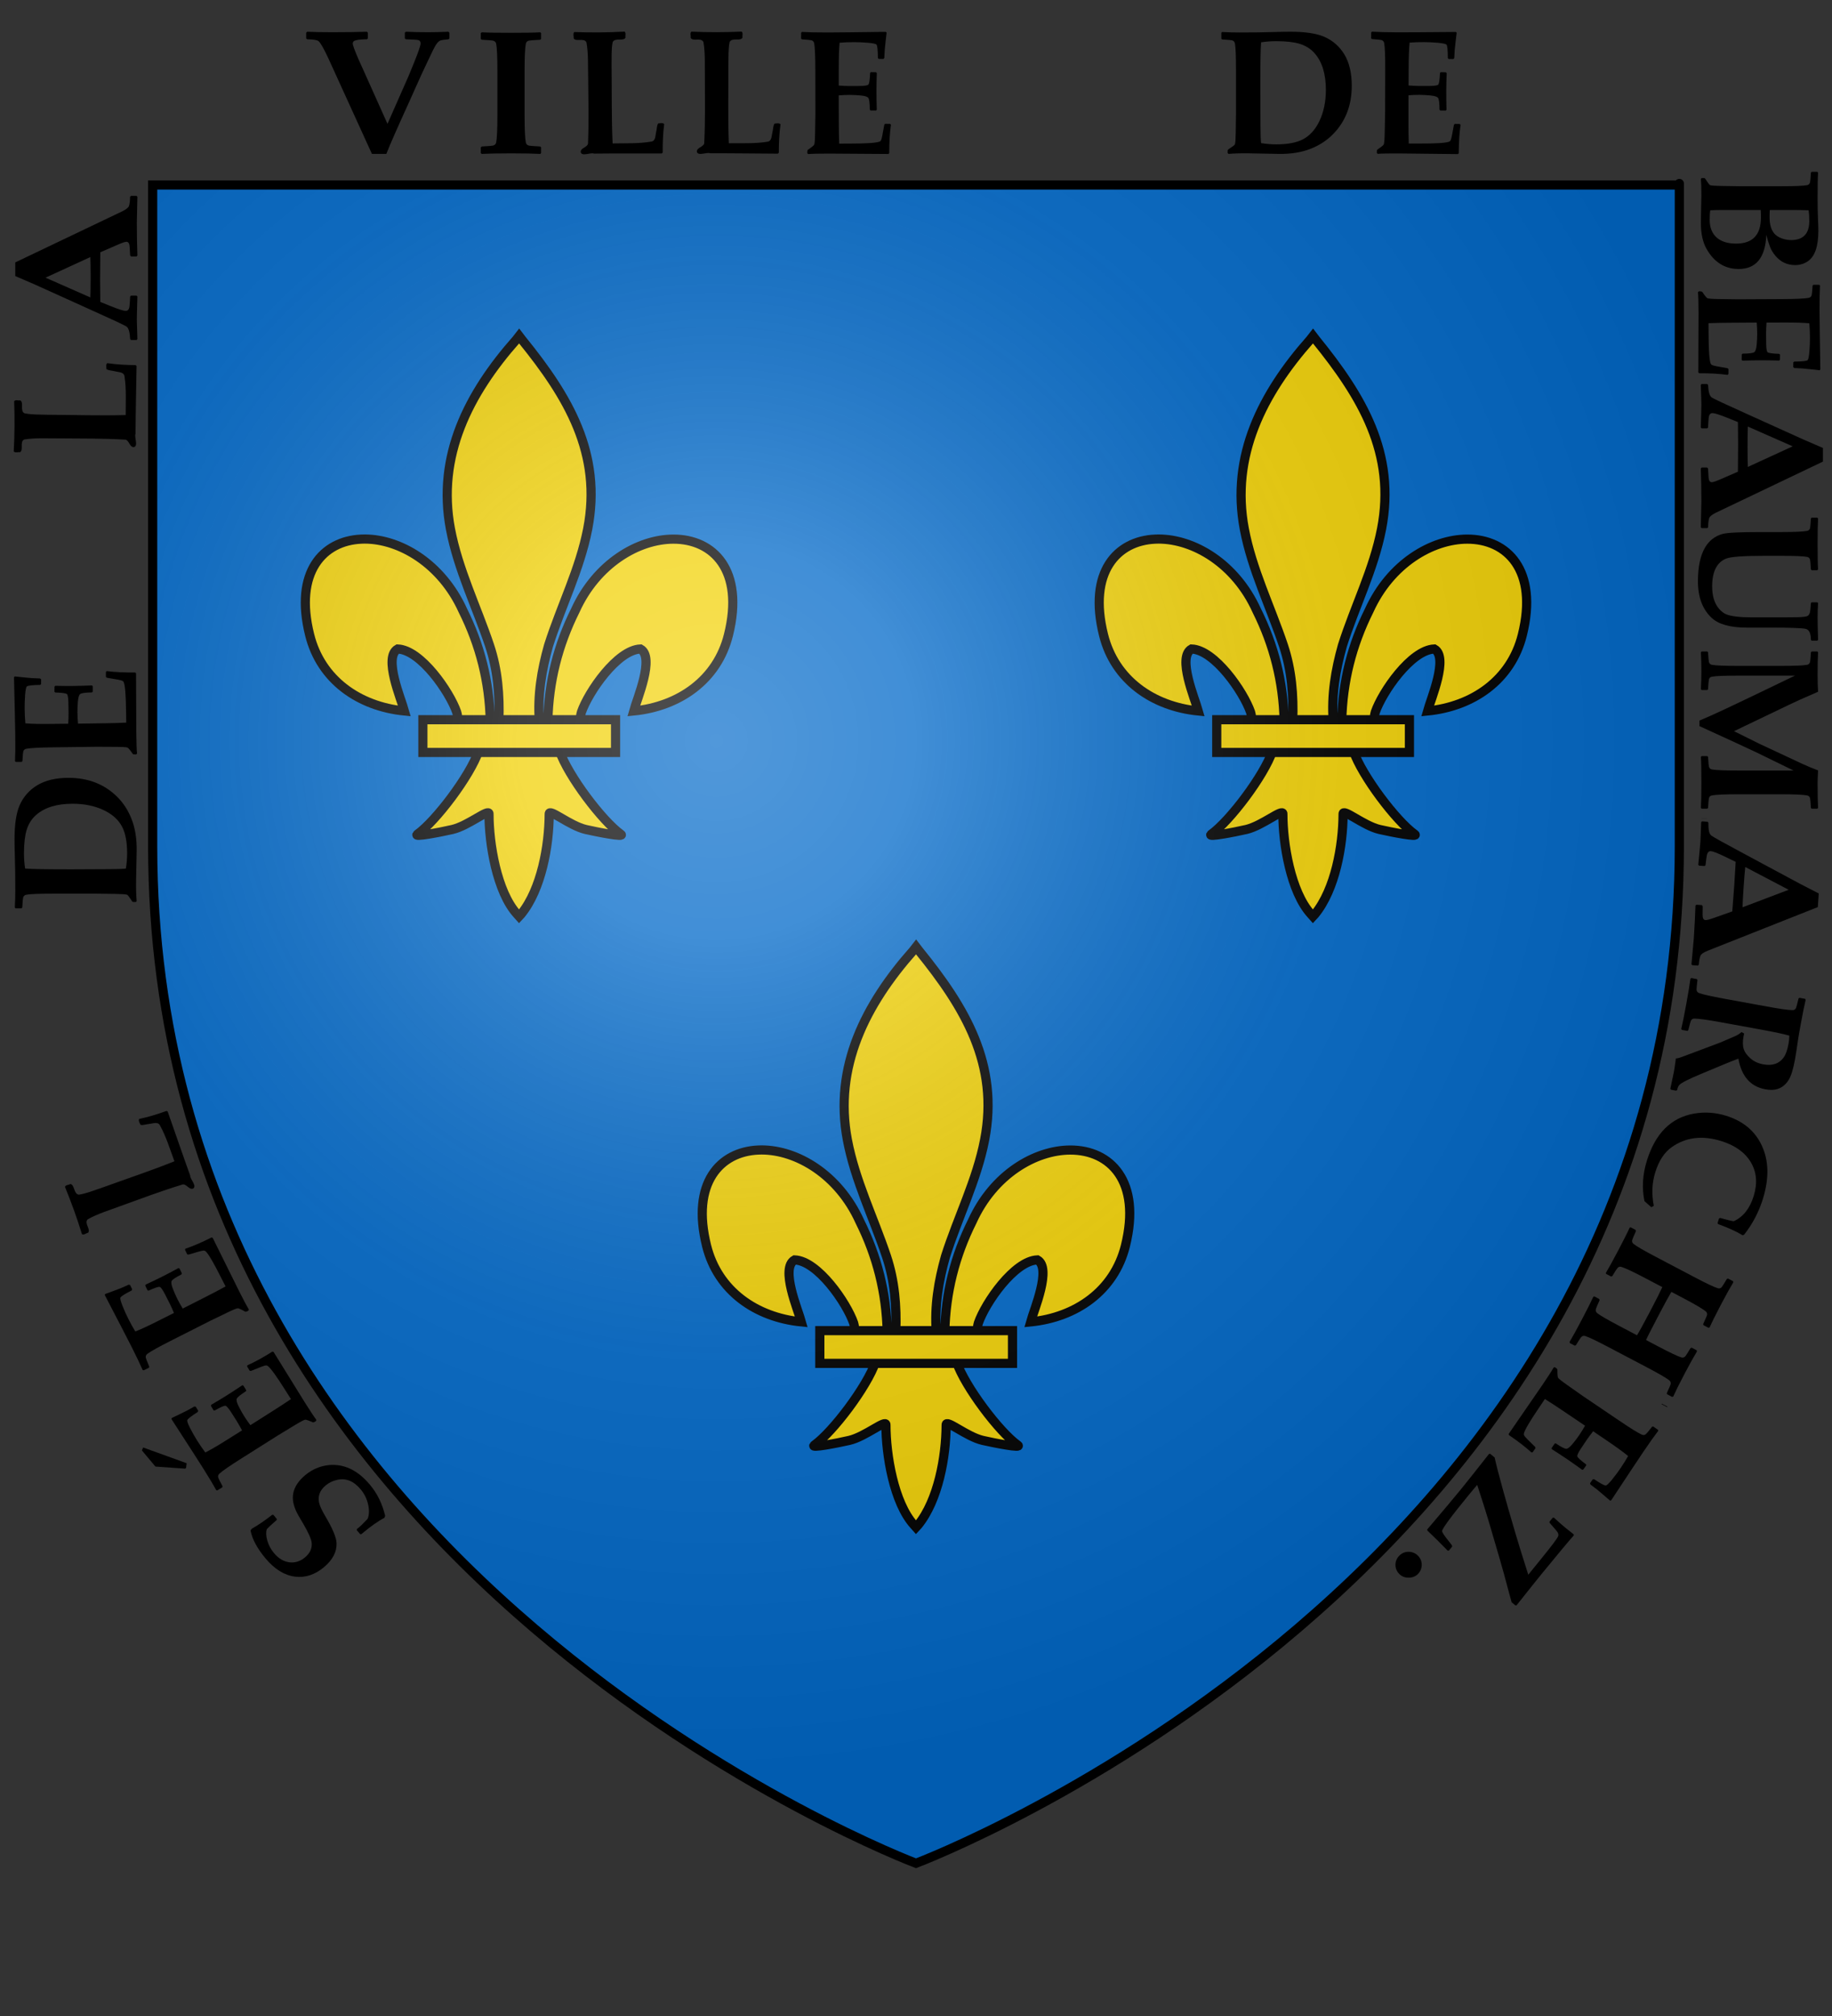 <?xml version="1.0" encoding="UTF-8" standalone="no"?>
<!-- Created with Inkscape (http://www.inkscape.org/) -->
<svg
   xmlns:svg="http://www.w3.org/2000/svg"
   xmlns="http://www.w3.org/2000/svg"
   xmlns:xlink="http://www.w3.org/1999/xlink"
   version="1.0"
   width="600"
   height="660"
   id="svg2">
  <rect width="100%" height="100%" fill="#333333" stroke="none"/>
  <defs
     id="defs6">
    <linearGradient
       id="linearGradient2893">
      <stop
         style="stop-color:#ffffff;stop-opacity:0.314"
         offset="0"
         id="stop2895" />
      <stop
         style="stop-color:#ffffff;stop-opacity:0.251"
         offset="0.19"
         id="stop2897" />
      <stop
         style="stop-color:#6b6b6b;stop-opacity:0.125"
         offset="0.6"
         id="stop2901" />
      <stop
         style="stop-color:#000000;stop-opacity:0.125"
         offset="1"
         id="stop2899" />
    </linearGradient>
    <radialGradient
       cx="221.445"
       cy="226.331"
       r="300"
       fx="221.445"
       fy="226.331"
       id="radialGradient3163"
       xlink:href="#linearGradient2893"
       gradientUnits="userSpaceOnUse"
       gradientTransform="matrix(1.133,0,0,1.129,-16.272,-13.038)" />
  </defs>
  <g
     style="display:inline"
     id="layer3">
    <path
       d="M 300,610 C 300,610 550,515.972 550,277.01 C 550,38.047 550,60.566 550,60.566 L 50,60.566 L 50,277.01 C 50,515.972 300,610 300,610 z "
       style="fill:#0169c9;fill-opacity:1;fill-rule:evenodd;stroke:none;stroke-width:1px;stroke-linecap:butt;stroke-linejoin:miter;stroke-opacity:1"
       id="path2303" />
  </g>
  <g
     id="layer4">
    <path
       d="M 105.743,479.981 C 103.667,480.486 101.712,481.477 99.925,482.969 C 98.091,484.501 96.894,486.143 96.295,487.92 C 95.751,489.558 95.778,491.29 96.383,493.129 C 96.679,494.042 97.081,494.997 97.61,495.924 C 98.46,497.441 99.006,498.31 99.202,498.634 C 101.035,501.767 101.97,503.926 102.082,505.087 C 102.249,506.872 101.548,508.477 99.887,509.864 C 98.357,511.142 96.673,511.668 94.873,511.478 C 92.957,511.268 91.231,510.245 89.701,508.413 C 88.685,507.197 87.971,505.83 87.525,504.299 C 87.123,502.849 87.057,501.634 87.381,500.643 C 87.821,500.113 88.925,499.1 90.623,497.612 L 90.637,497.256 L 89.566,495.964 L 89.166,495.897 C 86.697,497.843 84.457,499.363 82.465,500.47 L 82.053,501.047 C 82.614,503.92 84.256,506.95 86.928,510.149 C 89.896,513.703 93.122,515.717 96.637,516.17 C 99.974,516.585 103.128,515.547 106.088,513.075 C 108.932,510.699 110.321,508.084 110.228,505.214 C 110.164,503.319 108.885,500.328 106.429,496.184 C 105.342,494.354 104.707,492.904 104.492,491.854 C 104.065,489.728 104.79,487.861 106.638,486.318 C 107.736,485.401 109.004,484.787 110.474,484.464 C 113.335,483.838 115.871,484.886 118.132,487.593 C 119.33,489.028 120.166,490.701 120.58,492.606 C 120.978,494.432 120.918,495.971 120.405,497.235 C 119.213,498.508 118.208,499.504 117.399,500.179 L 116.885,500.587 L 116.841,500.951 L 117.941,502.235 L 118.305,502.279 C 121.366,499.722 123.903,497.928 125.883,496.924 L 126.151,496.284 C 125.231,492.365 123.586,488.983 121.188,486.112 C 119.259,483.802 117.217,482.111 115.102,481.046 C 113.379,480.171 111.588,479.696 109.729,479.6 C 109.109,479.568 108.476,479.567 107.841,479.622 C 107.118,479.68 106.435,479.813 105.743,479.981 z "
       style="fill:#000000"
       id="S" />
    <path
       d="M 69.283,405.118 C 66.193,406.678 63.349,407.918 60.721,408.806 L 60.596,409.181 L 61.315,410.649 L 61.721,410.743 L 65.127,409.743 C 65.972,409.496 66.562,409.39 66.877,409.431 C 67.035,409.451 67.19,409.508 67.346,409.649 C 68.262,410.504 69.877,413.257 72.221,417.899 L 73.877,421.149 C 71.852,422.272 69.733,423.383 67.533,424.493 L 59.846,428.399 C 59.256,427.44 58.651,426.372 58.065,425.212 C 57.511,424.115 57.064,423.037 56.658,422.024 C 56.126,420.677 55.988,419.805 56.221,419.368 C 56.454,418.931 57.508,418.187 59.44,417.212 L 59.565,416.868 L 58.783,415.274 L 58.44,415.149 C 56.456,416.23 54.605,417.199 52.908,418.056 C 51.347,418.844 49.603,419.67 47.69,420.556 L 47.596,420.931 L 48.315,422.431 L 48.658,422.524 C 50.664,421.612 51.884,421.204 52.315,421.306 C 52.646,421.378 53.216,422.133 53.971,423.587 L 55.565,426.712 C 55.958,427.491 56.421,428.538 56.971,429.837 L 51.752,432.462 C 48.628,434.039 46.166,435.184 44.315,435.899 C 43.483,434.544 42.732,433.158 42.033,431.774 C 41.448,430.614 40.799,429.22 40.158,427.618 C 39.518,426.016 39.293,425.099 39.44,424.806 C 39.638,424.406 40.851,423.631 43.127,422.462 L 43.283,422.087 L 42.596,420.681 L 42.158,420.587 L 39.752,421.649 C 39.107,421.915 38.315,422.202 37.377,422.556 L 34.408,423.649 L 34.346,424.024 C 38.676,432.352 41.618,438.004 43.127,440.993 C 44.821,444.348 46.011,446.868 46.721,448.524 L 47.065,448.618 L 48.783,447.774 L 48.877,447.399 C 48.159,445.727 47.805,444.765 47.752,444.493 C 47.654,443.964 47.836,443.537 48.283,443.212 C 49.388,442.395 51.911,440.98 55.908,438.962 L 68.69,432.493 L 74.377,429.743 C 76.308,428.808 77.486,428.324 77.877,428.306 C 78.127,428.299 78.963,428.652 80.346,429.431 L 80.658,429.399 L 81.377,429.087 L 81.502,428.681 C 80.799,427.539 79.744,425.543 78.283,422.649 L 69.658,405.243 L 69.283,405.118 z "
       style="fill:#000000"
       id="E" />
    <use
       transform="matrix(-0.486,-0.874,0.874,-0.486,173.785,727.257)"
       id="E1"
       x="0"
       y="0"
       width="600"
       height="660"
       xlink:href="#E" />
    <use
       transform="matrix(-0.45,0.893,-0.893,-0.45,684.181,170.567)"
       id="E2"
       x="0"
       y="0"
       width="600"
       height="660"
       xlink:href="#E" />
    <use
       transform="matrix(-0.894,-0.447,0.447,-0.894,437.348,515.342)"
       id="E3"
       x="0"
       y="0"
       width="600"
       height="660"
       xlink:href="#E" />
    <use
       transform="matrix(0.996,-9.447421e-2,9.447421e-2,0.996,-18.078,45.543)"
       id="E4"
       x="0"
       y="0"
       width="600"
       height="660"
       xlink:href="#E" />
    <use
       transform="matrix(0.898,0.44,-0.44,0.898,160.311,-174.124)"
       id="E5"
       x="0"
       y="0"
       width="600"
       height="660"
       xlink:href="#E" />
    <use
       transform="matrix(-0.454,0.891,-0.891,-0.454,870.171,172.366)"
       id="E6"
       x="0"
       y="0"
       width="600"
       height="660"
       xlink:href="#E" />
    <path
       d="M 54.525,363.707 C 51.599,364.756 48.624,365.69 45.577,366.323 C 45.245,366.921 45.79,367.76 46.052,368.266 C 46.969,368.451 47.944,368.016 48.884,367.954 C 50.063,367.856 51.716,367.079 52.401,368.455 C 54.442,372.156 55.66,376.231 57.131,380.179 C 49.194,383.361 41.072,386.044 33.037,388.964 C 30.653,389.738 28.303,390.743 25.814,391.108 C 24.061,390.899 24.508,387.816 23.041,387.624 C 22.481,387.964 21.523,387.891 21.279,388.558 C 23.363,393.63 25.231,398.796 26.84,404.039 C 27.486,404.418 28.18,403.703 28.848,403.594 C 29.812,402.429 27.465,400.469 28.723,399.183 C 32.101,397.292 35.862,396.203 39.475,394.832 C 46.112,392.448 52.711,389.94 59.46,387.887 C 61.003,387.147 61.874,389.784 63.325,389.071 C 64.517,388.127 62.258,386.12 62.271,384.798 C 59.75,377.85 57.373,370.851 54.913,363.88 C 54.784,363.823 54.655,363.765 54.525,363.707 z "
       style="fill:#000000"
       id="L" />
    <path
       d="M 46.875,473.875 L 46.469,474.844 L 50.906,480.125 L 60.625,480.812 L 60.938,480.594 L 61.125,479.031 L 46.875,473.875 z "
       style="fill:#000000"
       id="Accent" />
    <path
       d="M 422.654,10.384 C 420.919,10.384 419.224,10.421 417.508,10.478 C 414.057,10.59 410.164,10.634 405.865,10.634 C 404.093,10.634 402.214,10.59 400.259,10.478 L 400,10.728 L 400,12.634 L 400.259,12.915 C 402.141,13.028 403.231,13.121 403.507,13.196 C 404.042,13.347 404.364,13.714 404.456,14.259 C 404.696,15.61 404.801,18.51 404.801,22.978 L 404.801,37.259 L 404.715,43.571 C 404.678,45.73 404.593,46.952 404.427,47.29 C 404.317,47.515 403.55,48.095 402.185,48.978 L 402.07,49.321 L 402.07,50.103 L 402.357,50.384 C 404.092,50.234 406.284,50.159 408.941,50.196 L 418.715,50.384 C 422.774,50.459 426.308,49.885 429.352,48.665 C 432.193,47.539 434.633,45.93 436.625,43.884 C 440.703,39.698 442.72,34.435 442.72,28.071 C 442.72,23.904 441.9,20.475 440.276,17.79 C 438.69,15.181 436.497,13.26 433.693,12.04 C 431.128,10.933 427.451,10.384 422.654,10.384 z M 417.968,13.478 C 421.27,13.478 423.827,13.789 425.672,14.353 C 427.609,14.953 429.239,15.951 430.531,17.415 C 433.003,20.212 434.239,24.215 434.239,29.415 C 434.239,33.282 433.524,36.674 432.141,39.603 C 430.794,42.437 428.966,44.451 426.678,45.634 C 424.557,46.723 421.668,47.259 417.996,47.259 C 416.299,47.259 414.647,47.115 413.023,46.853 C 412.894,45.951 412.84,44.125 412.822,41.384 L 412.764,29.103 C 412.764,21.031 412.838,15.955 413.023,13.853 C 414.591,13.609 416.252,13.478 417.968,13.478 z "
       style="fill:#000000"
       id="D" />
    <use
       transform="matrix(0,-1,1,0,-5.625,697.368)"
       id="D1"
       x="0"
       y="0"
       width="600"
       height="660"
       xlink:href="#D" />
    <use
       transform="matrix(0.938,0.346,-0.346,0.938,119.118,-240.494)"
       id="L1"
       x="0"
       y="0"
       width="600"
       height="660"
       xlink:href="#L" />
    <use
       transform="matrix(-0.33,0.944,-0.944,-0.33,578.378,118.484)"
       id="L2"
       x="0"
       y="0"
       width="600"
       height="660"
       xlink:href="#L" />
    <use
       transform="matrix(-0.337,0.941,-0.941,-0.337,615.697,121.262)"
       id="L3"
       x="0"
       y="0"
       width="600"
       height="660"
       xlink:href="#L" />
    <path
       d="M 42.906,64.125 L 42.594,64.406 C 42.594,65.711 42.475,66.712 42.25,67.406 C 42.081,67.933 41.361,68.535 40.031,69.188 L 5,85.906 L 5,90.375 C 7.865,91.617 10.014,92.546 11.438,93.156 L 29.75,101.438 C 36.903,104.658 40.845,106.474 41.5,106.969 C 42.155,107.463 42.513,108.832 42.625,111 L 42.906,111.312 L 44.75,111.312 L 45,111 C 44.888,107.59 44.813,105.457 44.812,104.594 C 44.813,103.478 44.888,100.956 45,97.062 L 44.719,96.781 L 42.906,96.781 L 42.625,97.062 C 42.55,98.662 42.481,99.765 42.406,100.312 C 42.275,101.302 41.868,101.781 41.156,101.781 C 40.501,101.781 38.853,101.271 36.25,100.219 L 32.844,98.844 C 32.806,95.602 32.781,93.142 32.781,91.5 C 32.781,88.469 32.806,85.498 32.844,82.594 L 38.75,80.031 C 40.117,79.442 41.013,79.156 41.406,79.156 C 42.08,79.156 42.413,79.749 42.469,80.906 L 42.625,83.625 L 42.938,83.969 L 44.719,83.969 L 45,83.656 C 44.888,80.331 44.813,76.748 44.812,72.875 C 44.813,71.907 44.888,69.079 45,64.406 L 44.719,64.125 L 42.906,64.125 z M 29.594,84.156 C 29.65,85.819 29.688,87.983 29.688,90.656 C 29.688,93.414 29.65,95.649 29.594,97.375 L 14.906,90.906 L 29.594,84.156 z "
       style="fill:#000000"
       id="A" />
    <use
       transform="matrix(-1,0,0,-1,602.031,237.025)"
       id="A1"
       x="0"
       y="0"
       width="600"
       height="660"
       xlink:href="#A" />
    <use
       transform="matrix(-0.998,-6.8194109e-2,6.8194109e-2,-0.998,594.489,383.04)"
       id="A2"
       x="0"
       y="0"
       width="600"
       height="660"
       xlink:href="#A" />
    <path
       d="M 100.624,10.39 L 100.28,10.703 L 100.28,12.547 L 100.593,12.859 C 102.665,12.897 103.887,13.091 104.343,13.484 C 104.944,13.971 106.048,15.881 107.561,19.14 L 121.811,50.39 L 126.53,50.39 C 127.774,47.187 130.226,41.664 133.811,33.797 L 137.936,24.609 L 140.155,19.89 C 141.44,17.099 142.345,15.308 142.843,14.578 C 143.299,13.904 143.72,13.475 144.124,13.297 C 144.528,13.119 145.454,12.99 146.905,12.859 L 147.186,12.578 L 147.186,10.703 L 146.843,10.39 C 144.231,10.503 142.052,10.547 140.249,10.547 C 137.72,10.547 135.278,10.503 132.936,10.39 L 132.593,10.672 L 132.593,12.578 L 132.905,12.859 C 135.226,12.934 136.605,13.009 137.061,13.14 C 137.517,13.271 137.749,13.647 137.749,14.265 C 137.749,14.846 137.064,16.906 135.655,20.39 C 134.681,22.807 134.081,24.291 133.811,24.89 L 126.905,40.547 L 119.03,22.984 L 117.53,19.672 C 116.183,16.6 115.53,14.784 115.53,14.297 C 115.53,13.847 115.709,13.546 116.061,13.359 C 116.725,13.041 118.093,12.878 120.186,12.859 L 120.468,12.578 L 120.468,10.703 L 120.155,10.39 C 116.756,10.503 113.019,10.547 108.874,10.547 C 105.558,10.547 102.8,10.503 100.624,10.39 z "
       style="fill:#000000"
       id="V" />
    <path
       d="M 157.809,10.578 L 157.466,10.828 L 157.466,12.734 L 157.809,13.015 C 159.923,13.128 161.123,13.222 161.434,13.297 C 162.035,13.446 162.393,13.785 162.497,14.328 C 162.766,15.676 162.903,18.589 162.903,23.047 L 162.903,37.89 C 162.903,42.348 162.766,45.292 162.497,46.64 C 162.393,47.184 162.035,47.522 161.434,47.672 C 161.123,47.746 159.923,47.84 157.809,47.953 L 157.466,48.234 L 157.466,50.109 L 157.778,50.39 C 159.851,50.278 163.061,50.203 167.372,50.203 C 171.703,50.203 174.893,50.278 176.966,50.39 L 177.216,50.109 L 177.216,48.234 L 176.934,47.953 C 174.82,47.84 173.558,47.746 173.247,47.672 C 172.646,47.522 172.319,47.184 172.216,46.64 C 171.946,45.292 171.809,42.348 171.809,37.89 L 171.809,23.047 C 171.809,18.589 171.946,15.676 172.216,14.328 C 172.319,13.785 172.646,13.446 173.247,13.297 C 173.558,13.222 174.82,13.128 176.934,13.015 L 177.216,12.734 L 177.216,10.828 L 176.934,10.578 C 174.945,10.69 171.745,10.734 167.372,10.734 C 162.978,10.734 159.799,10.69 157.809,10.578 z "
       style="fill:#000000"
       id="I" />
    <path
       d="M 593.344,56.25 L 593.094,56.5 C 592.985,58.344 592.885,59.416 592.812,59.688 C 592.668,60.212 592.336,60.535 591.812,60.625 C 590.513,60.86 587.703,60.969 583.406,60.969 L 569.688,60.969 L 563.625,60.875 C 561.549,60.839 560.356,60.756 560.031,60.594 C 559.815,60.485 559.255,59.744 558.406,58.406 L 558.094,58.281 L 557.344,58.281 L 557.062,58.562 C 557.171,59.828 557.219,61.592 557.219,63.906 L 557.094,70.406 C 557.076,71.111 557.062,72.009 557.062,73.094 C 557.062,76.511 557.679,79.299 558.906,81.469 C 561.398,85.863 564.906,88.062 569.438,88.062 C 575.161,88.062 578.175,84.325 578.5,76.875 C 578.825,78.285 579.236,79.588 579.688,80.781 C 580.085,81.812 580.688,82.823 581.5,83.781 C 583.215,85.788 585.342,86.781 587.906,86.781 C 589.477,86.781 590.884,86.363 592.094,85.531 C 594.387,83.958 595.531,80.639 595.531,75.594 C 595.531,74.491 595.478,73.154 595.406,71.562 C 595.316,69.555 595.281,67.308 595.281,64.812 C 595.281,60.889 595.329,58.109 595.438,56.5 L 595.188,56.25 L 593.344,56.25 z M 564.094,68.75 L 576.656,68.75 C 576.71,69.672 576.719,70.495 576.719,71.219 C 576.719,76.914 574.01,79.75 568.594,79.75 C 565.922,79.75 563.829,79.128 562.312,77.844 C 560.724,76.47 559.937,74.5 559.938,71.969 C 559.938,70.631 559.999,69.585 560.125,68.844 C 561.425,68.771 562.74,68.75 564.094,68.75 z M 579.625,68.75 L 587.094,68.75 C 588.701,68.75 590.448,68.771 592.344,68.844 C 592.488,69.802 592.562,70.97 592.562,72.344 C 592.562,76.503 590.584,78.594 586.594,78.594 C 585.222,78.594 583.928,78.284 582.719,77.688 C 580.624,76.657 579.562,74.523 579.562,71.25 C 579.562,70.002 579.589,69.166 579.625,68.75 z M 593.344,169.469 L 593.094,169.719 C 592.985,171.563 592.885,172.635 592.812,172.906 C 592.668,173.431 592.336,173.722 591.812,173.812 C 590.513,174.048 587.703,174.187 583.406,174.188 L 576.438,174.188 C 569.811,174.187 565.696,174.379 564.125,174.812 C 561.67,175.5 559.774,176.977 558.438,179.219 C 556.867,181.877 556.094,185.575 556.094,190.312 C 556.094,195.502 557.592,199.51 560.625,202.312 C 562.918,204.428 566.763,205.469 572.125,205.469 L 580.469,205.469 C 583.43,205.469 585.679,205.508 587.25,205.562 C 589.362,205.635 590.743,205.73 591.375,205.875 C 592.512,206.146 593.094,207.366 593.094,209.5 L 593.344,209.75 L 595.156,209.75 L 595.438,209.5 C 595.329,205.956 595.281,203.56 595.281,202.312 C 595.281,200.649 595.329,199.011 595.438,197.438 L 595.156,197.188 L 593.344,197.188 L 593.094,197.438 C 592.985,199.246 592.85,200.365 592.688,200.781 C 592.489,201.269 592.205,201.574 591.844,201.719 C 591.356,201.9 590.281,202.026 588.656,202.062 C 586.923,202.099 583.699,202.094 578.969,202.094 L 573.344,202.094 C 571.827,202.094 570.324,202.038 568.844,201.875 C 567.255,201.694 566.071,201.419 565.312,201.094 C 564.554,200.768 563.803,200.207 563.062,199.375 C 561.51,197.603 560.75,195.133 560.75,191.969 C 560.75,187.141 562.279,184.105 565.312,182.875 C 566.847,182.26 571.019,181.969 577.844,181.969 L 583.406,181.969 C 587.703,181.969 590.513,182.077 591.812,182.312 C 592.336,182.403 592.668,182.694 592.812,183.219 C 592.885,183.49 592.985,184.562 593.094,186.406 L 593.344,186.688 L 595.156,186.688 L 595.438,186.406 C 595.329,184.761 595.281,181.999 595.281,178.094 C 595.281,174.26 595.329,171.455 595.438,169.719 L 595.156,169.469 L 593.344,169.469 z M 557.312,213.281 L 557.062,213.562 C 557.171,215.66 557.219,217.733 557.219,219.812 C 557.219,221.603 557.171,223.546 557.062,225.625 L 557.312,225.906 L 559.156,225.906 L 559.406,225.625 C 559.515,223.781 559.615,222.709 559.688,222.438 C 559.832,221.913 560.164,221.622 560.688,221.531 C 561.987,221.296 564.797,221.187 569.094,221.188 L 587.875,221.188 L 573.125,228.281 L 565.094,232.094 C 561.681,233.703 558.833,234.966 556.594,235.906 L 556.594,237.719 L 567.438,242.688 C 571.807,244.695 574.345,245.875 575.031,246.219 L 587.406,252.25 L 569.094,252.25 C 564.797,252.25 561.987,252.141 560.688,251.906 C 560.164,251.816 559.832,251.493 559.688,250.969 C 559.615,250.697 559.515,249.657 559.406,247.812 L 559.156,247.531 L 557.312,247.531 L 557.062,247.781 C 557.171,249.481 557.219,252.255 557.219,256.125 C 557.219,259.904 557.171,262.71 557.062,264.5 L 557.344,264.75 L 559.156,264.75 L 559.406,264.5 C 559.515,262.656 559.615,261.584 559.688,261.312 C 559.832,260.788 560.164,260.497 560.688,260.406 C 561.987,260.171 564.797,260.031 569.094,260.031 L 583.406,260.031 C 587.703,260.031 590.513,260.171 591.812,260.406 C 592.336,260.497 592.668,260.788 592.812,261.312 C 592.885,261.584 592.985,262.656 593.094,264.5 L 593.312,264.75 L 595.188,264.75 L 595.438,264.5 C 595.329,262.619 595.281,259.888 595.281,256.344 C 595.281,255.639 595.329,254.262 595.438,252.219 C 593.542,251.495 591.768,250.759 590.125,250 L 576.281,243.531 L 567.906,239.375 L 585.906,230.75 L 589.656,229 C 592.148,227.897 594.065,227.065 595.438,226.469 C 595.329,224.823 595.281,222.893 595.281,220.688 C 595.281,217.812 595.329,215.443 595.438,213.562 L 595.188,213.281 L 593.344,213.281 L 593.094,213.562 C 592.985,215.407 592.885,216.448 592.812,216.719 C 592.668,217.243 592.336,217.566 591.812,217.656 C 590.513,217.891 587.703,218 583.406,218 L 569.094,218 C 564.797,218 561.987,217.891 560.688,217.656 C 560.164,217.566 559.832,217.243 559.688,216.719 C 559.615,216.448 559.515,215.407 559.406,213.562 L 559.156,213.281 L 557.312,213.281 z M 557.312,268.031 L 557.281,268.062 L 559.094,268.062 L 559.062,268.031 L 557.312,268.031 z "
       style="fill:#000000"
       id="BUM" />
    <path
       d="M 553.921,320.195 L 553.625,320.427 C 553.429,322.101 552.978,324.839 552.28,328.663 C 551.605,332.363 551.054,335.115 550.622,336.874 L 550.854,337.17 L 552.637,337.496 L 552.934,337.264 C 553.371,335.469 553.663,334.433 553.783,334.179 C 554.019,333.689 554.398,333.462 554.929,333.467 C 556.25,333.469 559.039,333.836 563.266,334.608 L 577.192,337.15 C 581.384,337.915 584.318,338.553 586.026,339.049 C 586.019,339.893 585.938,340.75 585.775,341.64 C 585.402,343.685 584.877,345.201 584.185,346.178 C 582.727,348.228 580.482,348.996 577.48,348.448 C 575.757,348.134 574.37,347.464 573.267,346.472 C 572.163,345.48 571.44,344.503 571.108,343.505 C 570.74,342.408 570.712,340.977 571.03,339.234 C 571.066,339.038 571.131,338.754 571.224,338.348 L 570.358,337.872 C 569.701,338.451 569.061,338.869 568.442,339.142 L 563.409,341.305 L 551.166,345.9 C 550.061,346.323 549.299,346.533 548.86,346.527 C 548.606,348.521 548.394,349.952 548.228,350.859 C 548.118,351.464 547.802,352.996 547.269,355.417 C 547.15,355.965 547.076,356.301 547.053,356.426 L 547.279,356.753 L 548.97,357.062 L 549.297,356.835 C 549.43,356.106 549.67,355.547 550.011,355.187 C 550.672,354.48 553.084,353.26 557.256,351.522 L 564.304,348.584 C 566.013,347.867 567.685,347.198 569.34,346.581 C 570.371,352.393 573.32,355.725 578.151,356.607 C 579.341,356.825 580.411,356.874 581.34,356.713 C 583.236,356.379 584.734,355.302 585.834,353.499 C 586.648,352.159 587.312,349.929 587.874,346.851 C 588.117,345.517 588.436,343.503 588.82,340.798 C 589.013,339.436 589.328,337.669 589.724,335.499 C 590.406,331.764 590.951,329.043 591.376,327.319 L 591.181,326.997 L 589.367,326.666 L 589.04,326.892 C 588.602,328.687 588.341,329.729 588.221,329.983 C 587.985,330.473 587.606,330.7 587.075,330.695 C 585.754,330.693 582.97,330.295 578.743,329.524 L 564.664,326.953 C 560.436,326.181 557.692,325.57 556.456,325.105 C 555.957,324.922 555.683,324.576 555.635,324.034 C 555.612,323.754 555.706,322.682 555.931,320.848 L 555.735,320.526 L 553.921,320.195 z "
       style="fill:#000000"
       id="R" />
    <path
       d="M 565.276,365.271 C 561.774,364.189 558.269,363.973 554.793,364.582 C 547.282,365.894 542.134,371.037 539.347,380.055 C 537.953,384.564 537.705,388.964 538.579,393.228 L 540.837,395.234 L 541.637,394.762 C 540.88,390.913 541.04,387.274 542.108,383.819 C 543.283,380.019 545.092,377.245 547.551,375.525 C 552.159,372.294 557.54,371.646 563.698,373.55 C 568.252,374.957 571.479,377.268 573.398,380.473 C 575.318,383.678 575.651,387.364 574.354,391.562 C 573.093,395.639 570.913,398.404 567.813,399.811 C 566.96,399.699 565.475,399.326 563.371,398.733 L 562.99,398.909 L 562.519,400.432 L 562.714,400.754 C 565.862,401.878 568.543,403.089 570.741,404.412 L 571.231,404.204 C 574.016,400.636 576.061,396.727 577.369,392.494 C 579.43,385.826 579.323,380.049 577.047,375.125 C 574.847,370.319 570.933,367.02 565.276,365.271 z "
       style="fill:#000000"
       id="C" />
    <path
       d="M 534.044,401.789 L 533.72,401.936 C 533.033,403.475 531.783,405.953 529.973,409.393 C 528.222,412.721 526.873,415.182 525.935,416.732 L 526.04,417.069 L 527.644,417.913 L 528.023,417.796 C 528.978,416.214 529.566,415.312 529.757,415.106 C 530.129,414.709 530.558,414.605 531.064,414.769 C 532.323,415.167 534.847,416.336 538.65,418.337 L 544.43,421.379 C 543.836,422.701 542.484,425.411 540.363,429.444 C 538.064,433.812 536.645,436.368 536.135,437.142 L 530.355,434.101 C 526.553,432.1 524.145,430.71 523.104,429.897 C 522.683,429.573 522.539,429.133 522.655,428.601 C 522.718,428.328 523.113,427.36 523.876,425.677 L 523.773,425.27 L 522.141,424.411 L 521.817,424.558 C 521.121,426.113 519.871,428.59 518.07,432.015 C 516.31,435.359 514.975,437.792 514.046,439.326 L 514.136,439.691 L 515.74,440.535 L 516.12,440.417 C 517.075,438.836 517.649,437.962 517.839,437.755 C 518.211,437.358 518.655,437.227 519.16,437.391 C 520.42,437.789 522.929,438.986 526.732,440.987 L 539.426,447.666 C 543.228,449.667 545.636,451.057 546.677,451.87 C 547.098,452.194 547.27,452.649 547.153,453.18 C 547.099,453.438 546.67,454.403 545.89,456.117 L 545.995,456.455 L 547.654,457.328 L 548.007,457.196 C 548.668,455.705 549.89,453.213 551.726,449.724 C 553.503,446.348 554.865,443.929 555.777,442.428 L 555.687,442.062 L 554.055,441.204 L 553.661,441.349 C 552.706,442.931 552.16,443.82 551.97,444.026 C 551.598,444.423 551.126,444.539 550.621,444.376 C 549.361,443.978 546.852,442.781 543.049,440.78 L 539.094,438.699 C 539.621,437.505 541.123,434.574 543.582,429.902 C 545.148,426.926 546.416,424.59 547.389,422.936 L 551.344,425.017 C 555.146,427.017 557.54,428.435 558.58,429.248 C 559.002,429.572 559.187,429.999 559.071,430.531 C 559.009,430.804 558.571,431.785 557.808,433.468 L 557.898,433.833 L 559.558,434.706 L 559.895,434.601 C 560.566,433.095 561.802,430.575 563.629,427.102 C 565.414,423.71 566.776,421.292 567.681,419.806 L 567.59,419.441 L 565.959,418.582 L 565.579,418.7 C 564.624,420.282 564.063,421.198 563.873,421.404 C 563.501,421.801 563.044,421.89 562.539,421.726 C 561.279,421.329 558.77,420.131 554.967,418.13 L 542.273,411.451 C 538.47,409.45 536.063,408.06 535.022,407.247 C 534.6,406.923 534.442,406.511 534.559,405.979 C 534.621,405.706 535.031,404.71 535.794,403.028 L 535.676,402.648 L 534.044,401.789 z M 544.378,459.595 L 544.097,459.659 L 546.089,460.706 L 546.01,460.453 L 544.378,459.595 z "
       style="fill:#000000"
       id="H" />
    <path
       d="M 488.032,475.942 L 487.661,476.001 C 483.225,481.647 480.115,485.563 478.328,487.746 C 475.888,490.726 472.248,495.054 467.429,500.713 L 467.464,501.064 C 469.601,503.071 471.813,505.265 474.115,507.641 L 474.535,507.621 L 475.584,506.34 L 475.545,505.944 C 475.336,505.657 475.088,505.306 474.751,504.89 C 473.13,502.909 472.306,501.694 472.303,501.27 C 472.29,500.489 475.18,496.573 480.988,489.479 C 482.225,487.968 483.172,486.852 483.807,486.134 C 485.693,491.954 486.857,495.621 487.304,497.155 L 491.308,510.813 C 492.142,513.669 493.055,517.024 494.064,520.864 L 495.076,524.561 L 496.334,525.59 L 496.705,525.531 C 500.883,520.258 503.608,516.854 504.879,515.301 C 510.263,508.725 513.772,504.515 515.413,502.681 L 515.398,502.305 C 514.076,501.269 513.221,500.604 512.844,500.295 C 511.656,499.322 510.349,498.174 508.949,496.863 L 508.529,496.883 L 507.479,498.165 L 507.519,498.56 L 508.42,499.581 C 509.389,500.678 509.922,501.323 510.057,501.527 C 510.404,502.045 510.49,502.526 510.29,502.97 C 509.968,503.734 508.139,506.161 504.819,510.244 L 500.528,515.534 C 498.666,509.686 497.308,505.338 496.473,502.481 L 493.945,493.828 L 492.088,487.218 C 490.811,482.621 489.959,479.248 489.507,477.149 L 488.032,475.942 z "
       style="fill:#000000"
       id="Z" />
    <path
       d="M 461.31,508.033 C 460.136,508.033 459.149,508.442 458.31,509.283 C 457.47,510.124 457.029,511.126 457.029,512.283 C 457.029,513.44 457.448,514.451 458.279,515.283 C 459.109,516.115 460.118,516.502 461.31,516.502 C 462.538,516.502 463.582,516.115 464.404,515.283 C 465.225,514.451 465.622,513.44 465.622,512.283 C 465.622,511.108 465.212,510.115 464.372,509.283 C 463.533,508.451 462.501,508.033 461.31,508.033 z "
       style="fill:#000000"
       id="Point" />
    <g
       style="stroke:#000000;stroke-width:3;stroke-miterlimit:4;stroke-dasharray:none;stroke-opacity:1"
       id="g3511">
      <path
         d="M 170.028,110 L 169.125,111.159 C 153.499,128.813 143.001,149.223 147.524,173.164 C 150.019,186.372 156.082,198.609 160.348,211.333 C 163.016,219.316 163.699,227.654 163.383,236.045 L 156.766,245.827 C 153.994,253.969 142.699,268.862 136.696,273.112 C 135.139,274.214 144.124,272.482 148.153,271.557 C 153.438,270.343 160.318,264.441 160.157,266.524 C 160.142,276.061 162.702,291.981 169.371,299.293 L 170,300 L 170.656,299.293 C 177.322,291.143 179.838,276.807 179.871,266.524 C 179.71,264.441 186.563,270.343 191.847,271.557 C 195.876,272.482 204.888,274.214 203.332,273.112 C 197.329,268.862 186.033,253.969 183.262,245.827 L 176.645,236.045 C 176.01,227.592 177.374,219.402 179.652,211.333 C 183.717,198.53 189.914,186.382 192.476,173.164 C 197.266,148.451 186.031,129.794 170.957,111.216 L 170.028,110 z M 119.443,176.472 C 119.071,176.471 118.688,176.484 118.322,176.5 C 105.828,177.057 96.274,187.26 101.424,207.884 C 105.104,222.622 117.606,231.279 132.458,232.765 C 131.386,228.881 125.483,215.15 130.243,212.464 C 137.854,212.766 147.302,226.559 149.575,233.132 C 149.903,234.076 149.81,235.173 150.176,236.101 L 160.567,236.045 C 160.284,223.154 157.236,211.179 151.571,199.826 C 144.611,184.48 130.96,176.481 119.443,176.472 z M 220.53,176.5 C 209.02,176.524 195.382,184.496 188.43,199.826 C 182.764,211.179 179.716,223.154 179.434,236.045 L 189.824,236.101 C 190.19,235.173 190.097,234.076 190.426,233.132 C 192.698,226.559 202.146,212.766 209.757,212.464 C 214.517,215.15 208.614,228.881 207.542,232.765 C 222.394,231.279 234.897,222.622 238.577,207.884 C 243.882,186.635 233.575,176.472 220.53,176.5 z "
         style="fill:#f2d207;fill-opacity:1;fill-rule:evenodd;stroke:#000000;stroke-width:3;stroke-linecap:butt;stroke-linejoin:miter;stroke-miterlimit:4;stroke-dasharray:none;stroke-opacity:1"
         id="path1902" />
      <rect
         width="63.108"
         height="10.716"
         x="138.497"
         y="235.624"
         style="fill:#f2d207;fill-opacity:1;stroke:#000000;stroke-width:3;stroke-miterlimit:4;stroke-dasharray:none;stroke-opacity:1"
         id="rect4623" />
    </g>
    <use
       transform="translate(260,0)"
       id="use3515"
       x="0"
       y="0"
       width="600"
       height="660"
       xlink:href="#g3511" />
    <use
       transform="translate(130,200)"
       id="use3517"
       x="0"
       y="0"
       width="600"
       height="660"
       xlink:href="#g3511" />
  </g>
  <g
     id="layer2">
    <path
       d="M 300,610 C 300,610 550,515.972 550,277.01 C 550,38.047 550,60.566 550,60.566 L 50,60.566 L 50,277.01 C 50,515.972 300,610 300,610 z "
       style="opacity:1;fill:url(#radialGradient3163);fill-opacity:1;fill-rule:evenodd;stroke:none;stroke-width:1px;stroke-linecap:butt;stroke-linejoin:miter;stroke-opacity:1"
       id="path2875" />
  </g>
  <g
     id="layer1">
    <path
       d="M 300,610 C 300,610 550,515.972 550,277.01 C 550,38.047 550,60.566 550,60.566 L 50,60.566 L 50,277.01 C 50,515.972 300,610 300,610 z "
       style="fill:none;fill-opacity:1;fill-rule:evenodd;stroke:#000000;stroke-width:3;stroke-linecap:butt;stroke-linejoin:miter;stroke-miterlimit:4;stroke-dasharray:none;stroke-opacity:1"
       id="path2313" />
  </g>
</svg>
